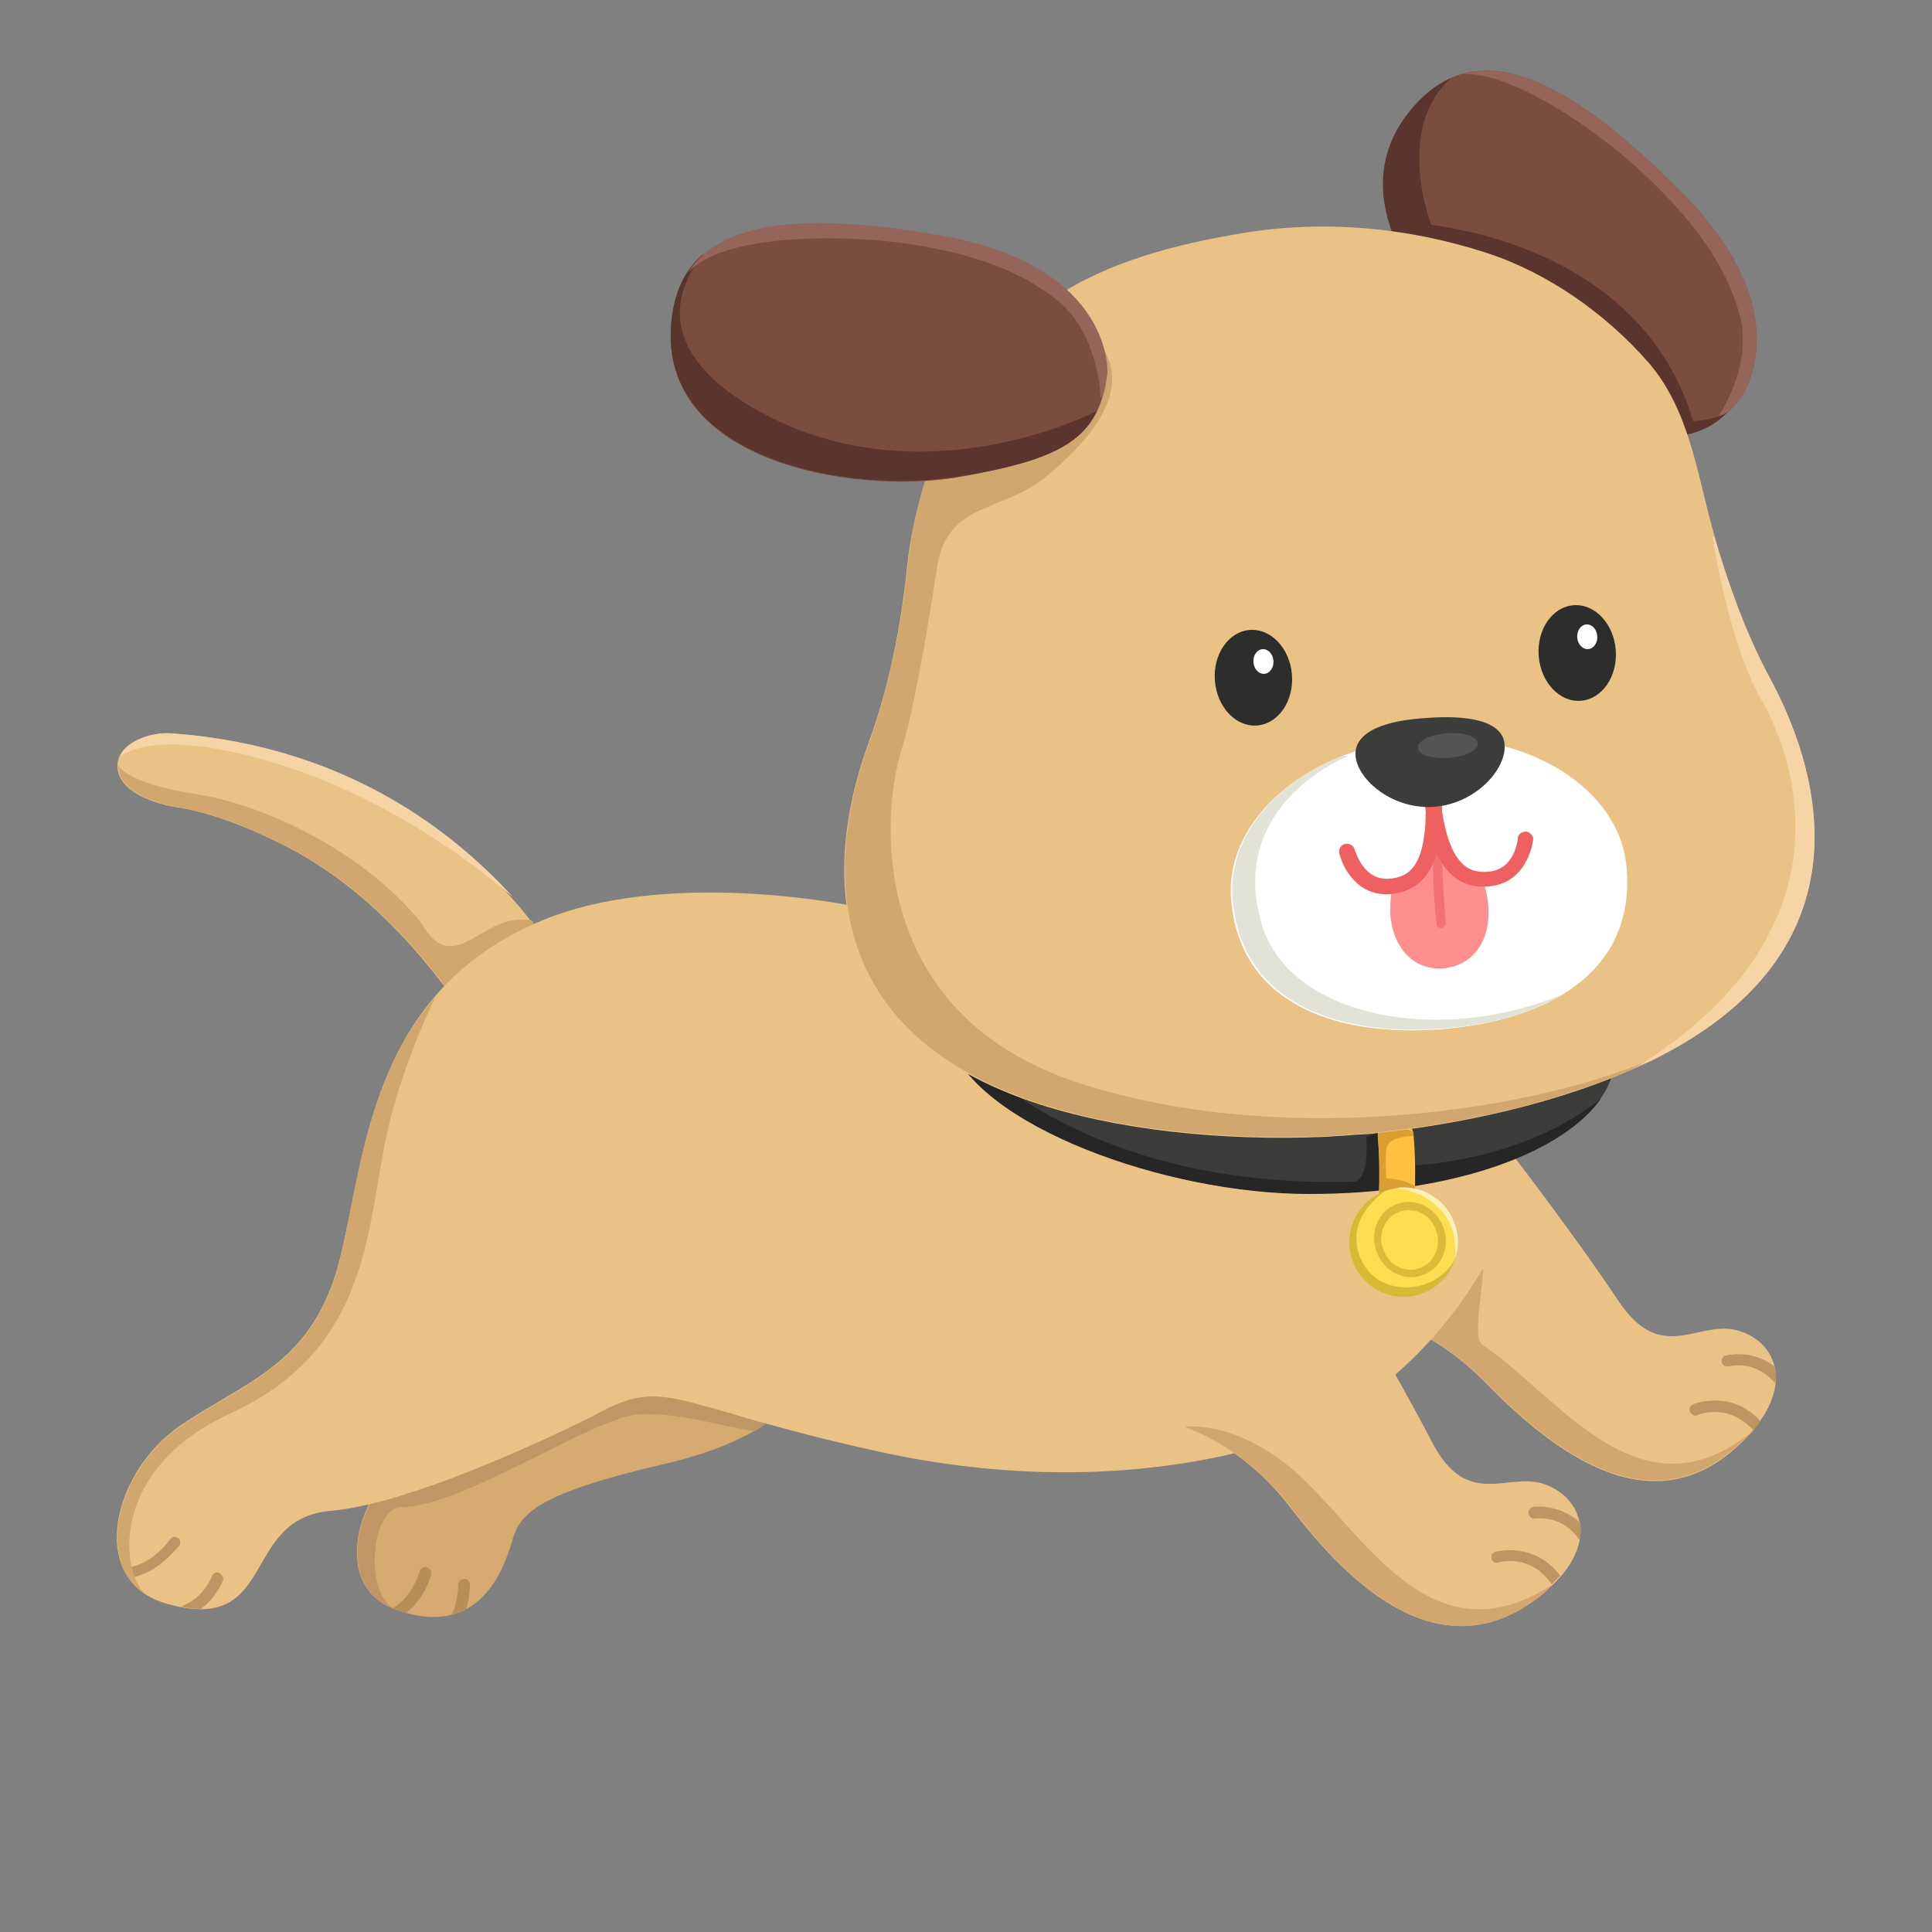 <?xml version="1.0" encoding="utf-8"?>
<!-- Generator: Adobe Illustrator 16.0.0, SVG Export Plug-In . SVG Version: 6.00 Build 0)  -->
<!DOCTYPE svg PUBLIC "-//W3C//DTD SVG 1.1//EN" "http://www.w3.org/Graphics/SVG/1.1/DTD/svg11.dtd">
<svg version="1.1" id="Layer_1" xmlns:x="http://ns.adobe.com/Extensibility/1.0/" xmlns:i="http://ns.adobe.com/AdobeIllustrator/10.0/" xmlns:graph="http://ns.adobe.com/Graphs/1.0/"
	 xmlns="http://www.w3.org/2000/svg" xmlns:xlink="http://www.w3.org/1999/xlink" xmlns:a="http://ns.adobe.com/AdobeSVGViewerExtensions/3.0/"
	 x="0px" y="0px" width="250px" height="250px" viewBox="0 0 250 250" style="enable-background:new 0 0 250 250;"
	 xml:space="preserve">
<rect x="0" y="0" width="250" height="250" fill="#808080" stroke="none"/>
<g>
	<path style="fill:#EAC286;" d="M68.1,132.6c-2.3,1.1-5.7,2-7.2-0.2c-6.3-9.4-14.2-18.1-24.5-23.2c-4-2-8.9-4-13.3-4.7
		c-2.7-0.4-8-1.9-7.9-5.5c0.1-2.9,4.1-4.3,6.9-4.1c34.8,2.5,49.1,27.9,50,29.1c1.6,2.4-1.1,6.7-3.5,8.3
		C68.5,132.4,68.3,132.5,68.1,132.6z"/>
	<path style="fill:#D1A76F;" d="M61.5,133c0.2,0.1,0.3,0.3,0.5,0.4c0,0,0.1,0,0.1,0c0.2,0.1,0.4,0.2,0.6,0.2c0,0,0.1,0,0.1,0
		c0.2,0.1,0.4,0.1,0.7,0.1c0,0,0.1,0,0.1,0c0.2,0,0.5,0,0.7,0c0,0,0,0,0.1,0c0.2,0,0.5,0,0.7-0.1c0,0,0.1,0,0.1,0
		c0.2,0,0.5-0.1,0.7-0.2c0,0,0.1,0,0.1,0c0.2-0.1,0.5-0.1,0.7-0.2c0,0,0,0,0,0c0,0,3.6-11.5,3.7-11.9c0,0,0,0,0,0
		c-0.5-0.6-1-1.4-1.6-2.2c-0.5-0.1-1.1-0.1-1.6-0.1c-5.2,0.1-8.8,7.4-12.7,0.4c-8.5-10.4-22.1-15.6-28.9-16.6
		C16,101.3,15.3,99,15.3,99c-0.1,3.6,5.2,5,7.9,5.5c4.4,0.7,9.2,2.7,13.3,4.7c10.3,5.1,18.2,13.8,24.5,23.2
		C61,132.6,61.2,132.7,61.5,133C61.4,132.9,61.4,132.9,61.5,133z"/>
	<path style="fill:#F7D4A6;" d="M22.2,94.9c-2.4-0.2-5.7,0.9-6.6,2.9c0,0,0,0.1,0,0.1c0,0,2.8-2.8,13-0.9
		c16.2,3.1,29.7,12.2,37.8,19.1c0,0,0,0,0,0C59.2,108.2,45.2,96.5,22.2,94.9z"/>
</g>
<g>
	<path style="fill:#D6AA70;" d="M104,178.9c0,0-2,6.9-18.3,10.6c-16.3,3.8-18.4,6.4-19.4,9.8s-4.1,13.1-15.3,8.9
		c-5.8-2.2-5.6-8.6-3.4-13.3c2.8-6.1,6.2-8.9,12.4-11.1c4.8-1.7,9.3-4.1,13.3-7.3c6.7-5.4,18.1-12.1,26.7-7.4
		C103.1,170.9,105.1,175.4,104,178.9z"/>
	<path style="fill:#B78D5A;" d="M60.1,204.3L60.1,204.3c-0.4,0-0.8,0.3-0.8,0.7c0,0,0,2.3-0.9,4c0.7-0.2,1.3-0.4,1.9-0.7
		c0.5-1.6,0.5-3.1,0.5-3.2C60.8,204.7,60.5,204.3,60.1,204.3z"/>
	<path style="fill:#B78D5A;" d="M55.2,202.8c-0.4-0.1-0.8,0.1-0.9,0.5c0,0-0.9,3.4-3.5,4.8c0.1,0,0.2,0.1,0.3,0.1
		c0.5,0.2,1,0.4,1.5,0.5c2.4-1.9,3.2-4.9,3.2-5C55.9,203.3,55.6,202.9,55.2,202.8z"/>
	<path style="fill:#C19667;" d="M100.1,183.5c3-6.6-0.7-13.4-8.4-15.8c-6.7,0.7-13.7,5.1-18.3,8.9c-4,3.2-8.4,5.6-13.3,7.3
		c-6.2,2.2-9.6,5-12.4,11.1c-2.2,4.6-2.4,10.8,3.1,13.1C47,205.4,48.2,195,52,195c7.9,0,24.8-11.7,30.8-12
		c4.7-0.3,11.7,1.8,14.9,2.2C98.6,184.6,99.4,184,100.1,183.5z"/>
</g>
<g>
	<path style="fill:#EAC286;" d="M174.5,169.6c0,0,9.1,0.5,17.7,9.3s22.1,19.7,34,6.9c6.3-6.8,3.4-12.5-1.6-13.7
		c-5-1.2-9.7,4.5-15.2-3.8c-5.5-8.3-14.3-19.7-14.3-19.7S172.4,153.3,174.5,169.6z"/>
	<path style="fill:#BF9464;" d="M219.1,181.7c-0.4,0.2-0.6,0.6-0.4,1s0.6,0.6,1,0.4c0.2-0.1,4-1.6,7.2,2c0.3-0.4,0.7-0.8,0.9-1.2
		C224,179.7,219.2,181.7,219.1,181.7z"/>
	<path style="fill:#BF9464;" d="M229.6,176.8c-3-2.3-6.2-1.4-6.3-1.4c-0.4,0.1-0.6,0.5-0.5,0.9c0.1,0.4,0.5,0.6,0.9,0.5
		c0.2,0,3.4-0.9,6,2.2C229.9,178.2,229.8,177.5,229.6,176.8z"/>
	<path style="fill:#D1A76F;" d="M226.9,185.1L226.9,185.1c-14.7,12.1-25.2-4.5-35.1-11.1c-2.3-1.6,3.8-18.4-3.6-15.7
		c-3.4,1.3-9.1,11.4-11,11.7c3.3,0.8,9.3,3,15,8.8c8.6,8.8,22.1,19.7,34,6.9C226.5,185.6,226.7,185.4,226.9,185.1z"/>
</g>
<g>
	<path style="fill:#EAC286;" d="M170.4,184.6c0,0-22.6,10.9-57.3,3.1c-26.6-5.9-26.8-9.8-36.3-4.5c0,0-22.2,11.3-34,12.3
		s-6.8,16.2-21.3,12c-10.3-3-7-17,1.8-23s17.3-8,20.7-21.7s4-34.6,26.4-43.8c14.7-6,35.9-2.8,42.2-1.3c8.6,2.1,17.7,2.7,26.4,4.3
		c13,2.4,26.7,5.1,38.8,10.7c6.4,2.9,13.4,6.4,16.8,12.9c4.1,8-0.7,15.7-5.1,22.3C184.6,174.9,178,181,170.4,184.6z"/>
	<path style="fill:#BF9464;" d="M16.7,204.2c3.9-0.6,6.4-4.2,6.5-4.2c0.2-0.3,0.2-0.8-0.2-1c-0.3-0.2-0.8-0.2-1,0.2
		c-0.1,0.2-2.5,3.5-6,3.7C16.1,203.3,16.4,203.7,16.7,204.2z"/>
	<path style="fill:#BF9464;" d="M28.3,203.5c-0.4-0.1-0.8,0.1-0.9,0.5c0,0-0.9,2.7-4,3.9c1,0.2,1.8,0.3,2.6,0.3
		c2.1-1.6,2.8-3.6,2.9-3.8C28.9,204.1,28.7,203.7,28.3,203.5z"/>
	<path style="fill:#D1A76F;" d="M29.8,182.9c17-7.8,17.6-22,19.8-33.9c1.6-8.8,5.3-17,6.8-20.1c-9,10.3-10,24.1-12.4,34
		c-3.3,13.6-11.9,15.7-20.7,21.7c-7.9,5.4-11.3,17.3-4.4,21.8C15.6,203.5,14,190.2,29.8,182.9z"/>
	<g>
		<g style="display:none;">
			<path style="display:inline;fill:#BF9464;" d="M63.2,212.6c-0.2-0.3-0.5-0.4-0.8-0.2c-0.3,0.2-0.4,0.5-0.2,0.8
				c0.1,0.1,1.6,2.7,0.4,5.7c0.4,0,0.9,0,1.2,0C64.9,215.5,63.2,212.7,63.2,212.6z"/>
			<path style="display:inline;fill:#BF9464;" d="M68.6,218.8c0,0,0.4-0.1,1-0.3c0.9-3.2-0.7-5.9-0.7-6c-0.2-0.3-0.5-0.4-0.8-0.2
				c-0.3,0.2-0.4,0.5-0.2,0.8c0.1,0.1,1.6,2.7,0.4,5.7C68.6,218.8,68.6,218.8,68.6,218.8z"/>
		</g>
		<g style="display:none;">
			<path style="display:inline;fill:#BF9464;" d="M138.3,212.6c-0.2-0.3-0.5-0.4-0.8-0.2c-0.3,0.2-0.4,0.5-0.2,0.8
				c0.1,0.1,1.6,2.7,0.4,5.7c0.4,0,0.9,0,1.2,0C140,215.5,138.3,212.7,138.3,212.6z"/>
			<path style="display:inline;fill:#BF9464;" d="M143.7,218.8c0,0,0.4-0.1,1-0.3c0.9-3.2-0.7-5.9-0.7-6c-0.2-0.3-0.5-0.4-0.8-0.2
				c-0.3,0.2-0.4,0.5-0.2,0.8c0.1,0.1,1.6,2.7,0.4,5.7C143.7,218.8,143.7,218.8,143.7,218.8z"/>
		</g>
		<g>
			<path style="fill:#3C3C3B;" d="M208.9,137c0,8.8-15.5,17.4-39.5,17.4c-24,0-46.8-12.6-46.8-21.4s19.5-8.2,43.5-8.2
				C190.1,124.7,208.9,128.2,208.9,137z"/>
			<path style="fill:#262626;" d="M122.9,134.9c3.5,10.7,27.8,19.6,46.5,19.6c19.3,0,33.1-5.6,37.8-12.4
				c-10.6,8.7-25.9,8.8-25.9,8.8l-1.3-4.9l-3.2,1.1c0.4,6.5-1.9,5.8-1.9,5.8c-31.6,0.9-46.7-13.8-46.7-13.8l0.2-4.6L122.9,134.9z"/>
			<g>
				<path style="fill:#FFBF40;" d="M180.6,159.5c-0.1,0-0.1,0-0.2,0c-1.3-0.1-2.2-1.2-2.1-2.5c0.4-5.7,0-9.7,0-9.7
					c-0.2-1.3,0.8-2.4,2-2.6c1.3-0.2,2.4,0.8,2.6,2c0,0.2,0.5,4.4,0,10.6C182.8,158.5,181.8,159.5,180.6,159.5z"/>
				<path style="fill:#DB9E33;" d="M182.9,157.4C182.9,157.4,182.9,157.3,182.9,157.4c0.1-1.5,0.2-2.7,0.2-3.9c-1.5-1-3.7-1-3.7-1
					s-0.2-2,0-3.8c0.1-1.5,2.7-1.7,3.5-1.7c0-0.2,0-0.3,0-0.3c0-0.1,0-0.1,0-0.2c-0.7-0.5-2.4-0.7-4.2-0.8c-0.3,0.4-0.4,1-0.4,1.5
					c0,0,0.5,4,0,9.7c0,0.2,0,0.4,0.1,0.7l3.4,0.4C181.7,158,182.3,157.8,182.9,157.4z"/>
			</g>
			<g>
				<circle style="fill:#FFDD50;" cx="181.6" cy="160.7" r="7"/>
				<path style="fill:#D8B936;" d="M179.3,154.1c-3.7,1.3-5.6,5.3-4.3,9c1.3,3.7,5.3,5.6,9,4.3c2.1-0.8,3.7-2.5,4.3-4.5l0,0
					c-2.6,4.8-10.2,5.1-12.3-0.2C173.9,157.4,179.3,154.1,179.3,154.1z"/>
				<g>
					<path style="fill:#DBBC3A;" d="M184.1,165c-2.4,0.9-5.1-0.5-6-3.1c-0.9-2.5,0.3-5.3,2.7-6.1c2.4-0.9,5.1,0.5,6,3.1
						C187.7,161.4,186.5,164.2,184.1,165z M181.1,156.8c-1.9,0.7-2.9,2.9-2.1,4.9c0.7,2,2.8,3.1,4.7,2.4c1.9-0.7,2.9-2.9,2.1-4.9
						C185.2,157.2,183,156.1,181.1,156.8z"/>
				</g>
				<path style="fill:#FFF1B8;" d="M180.6,153.7c1.6,0.2,8.2,1.5,7.7,9.1l0,0c0.5-1.4,0.5-3-0.1-4.5
					C187.1,155.1,183.9,153.3,180.6,153.7z"/>
			</g>
		</g>
	</g>
</g>
<g>
	<path style="fill:#EAC286;" d="M150.5,183.8c0,0,9,1.5,16.5,11.3s19.8,22.1,33,10.8c7.1-6,4.8-12,0-13.8s-10.1,3.4-14.7-5.5
		s-12-21.2-12-21.2S150.3,167.3,150.5,183.8z"/>
	<path style="fill:#BF9464;" d="M193.5,200.8c-0.4,0.1-0.6,0.5-0.5,0.9c0.1,0.4,0.5,0.6,0.9,0.5c0.2-0.1,4.1-1.2,6.9,2.8
		c0.4-0.4,0.7-0.7,1.1-1.1C198.5,199.4,193.6,200.8,193.5,200.8z"/>
	<path style="fill:#BF9464;" d="M204.5,197.1c-2.7-2.6-6-2.1-6.1-2.1c-0.4,0.1-0.7,0.5-0.6,0.9c0.1,0.4,0.5,0.7,0.9,0.6
		c0.2,0,3.5-0.5,5.7,2.8C204.6,198.5,204.6,197.8,204.5,197.1z"/>
	<path style="fill:#D1A76F;" d="M200.8,205.1L200.8,205.1c-16,10.3-24.5-7.3-33.6-15c-5.8-4.9-11-5.7-14-5.5
		c3.2,1.2,8.9,4,13.9,10.5c7.5,9.8,19.8,22.1,33,10.8C200.4,205.5,200.6,205.3,200.8,205.1z"/>
</g>
<g>
	<g>
		<path style="fill:#7A4D3F;" d="M224.9,52c0,0,8.8-10.8-7.2-27c-16-16.2-27.6-20.7-35.6-10.2c-10.2,13.3,6.6,30.6,19.3,36.8
			C214.1,57.8,219.4,58.1,224.9,52z"/>
		<path style="fill:#96655A;" d="M189.2,9.6c7.3-2.1,16.7,3.4,28.5,15.4c16,16.2,7.2,27,7.2,27c-0.6,0.7-1.2,1.3-1.9,1.8l-0.6,0
			c0,0,4.5-6.5,2.7-13.1c-1.8-6.5-6-12.2-12.5-18.3C206.7,16.9,195.7,9.2,189.2,9.6z"/>
		<path style="fill:#59352D;" d="M219.5,55.9c1.5-0.5,2.8-1.3,4.1-2.6c-0.2,0.2-1.7,1-4.5,1.2c-6-20.1-26.9-24.5-33.9-25.4
			c-2.7-7.8-1.9-15.2,2.6-19c-2.1,0.9-4,2.5-5.7,4.7c-10.2,13.3,6.6,30.6,19.3,36.8C210.1,55.8,215.3,57.3,219.5,55.9L219.5,55.9
			C219.5,55.9,219.5,55.9,219.5,55.9z"/>
	</g>
	<g>
		<path style="fill:#EAC286;" d="M229,87.7c-3.2-6-5.5-12.4-7.3-18.9c-2.1-7.5-3.1-15.8-8.4-21.9c-5.5-6.3-13-11.6-21-14.2
			c-10.2-3.3-21.1-4.3-31.7-2.5c-8.4,1.4-17.1,3.6-24.3,8.4c-5.9,3.9-10.3,9.6-13.5,15.8c-2.2,4.3-4.7,12-5.4,18.7
			c-0.8,7.8-2.3,15.6-5,23c-4.2,11.5-9.2,36.2,21.2,46.5c10.6,3.6,24.4,5.1,38.1,4.5l0,0c1-0.1,1.9-0.1,2.9-0.2c0,0,0,0,0,0
			c0,0,0,0,0,0c1-0.1,1.9-0.1,2.9-0.2l0,0c13.6-1.4,27.1-4.8,37-9.9C243.2,122.2,234.8,98.4,229,87.7z"/>
		<path style="fill:#D1A76F;" d="M216.6,135.7c-13.6,7.2-48.5,13.6-76.8,4.5c-28.5-9.2-25.4-36.1-23.2-43c2.2-6.9,4.7-24.1,4.7-24.1
			c1.4-8.1,8.3-6.8,13.9-11.3c16.4-13.3,4.6-19.4,4.6-19.4c-2.5-1.3-5.2-1.3-7.7-0.5c0,0-0.1,0.1-0.1,0.1c-1,1-2.3,2.3-3.7,3.9
			c-2.1,2.6-4,5.5-5.5,8.5c-2.2,4.3-4.7,11.9-5.3,18.4c-0.1,0.8-0.2,1.6-0.3,2.5c-0.7,6.2-2,12.4-3.9,18.4c-0.3,0.8-0.5,1.6-0.8,2.3
			c-4.2,11.5-9.2,36.2,21.2,46.5c10.6,3.6,24.4,5.1,38.1,4.5l0,0c1-0.1,1.9-0.1,2.9-0.2c0,0,0,0,0,0c0,0,0,0,0,0
			c1-0.1,1.9-0.1,2.9-0.2l0,0c13.6-1.4,27.1-4.8,37-9.9C215.3,136.4,216,136,216.6,135.7z"/>
		<path style="fill:#F7D4A6;" d="M229,87.7c-3-5.5-5.4-12.3-7.2-18.3c-0.1,0-0.2,0-0.2,0s2,13.6,6.3,21.1
			c4.3,7.5,12.4,29.9-16.3,47.7c1-0.5,2.1-0.9,3-1.4C243.2,122.2,234.8,98.4,229,87.7z"/>
	</g>
	<g>
		<path style="fill:#7A4D3F;" d="M143.2,48.5c0,0,1-13.9-21.4-17.9c-22.4-4-34.4-1-35,12.2c-0.7,16.8,23,21.2,36.9,19
			C137.7,59.4,142.3,56.6,143.2,48.5z"/>
		<path style="fill:#59352D;" d="M97.3,52.7c-14.4-8.5-8.4-17.3-6.2-19.9c-2.7,2.2-4.1,5.5-4.3,9.9c-0.7,16.8,23,21.2,36.9,19
			c10.8-1.7,16-3.8,18.2-8.5C141.5,53.4,118.7,65.2,97.3,52.7z"/>
		<path style="fill:#96655A;" d="M142.4,51.5l0.3-0.2c0.3-0.9,0.4-1.8,0.6-2.9c0,0,1-13.9-21.4-17.9c-17.4-3.1-28.6-2-32.9,4.8
			c4.3-4.9,18.9-5,27.4-3.9c8.8,1.2,15.5,3.4,20.7,7.7C142.3,43.6,142.4,51.5,142.4,51.5z"/>
	</g>
	<g>
		<path style="fill:#FFFFFF;" d="M210.5,112.5c1,13.2-10,19.6-24.2,20.7c-14.1,1-26-3.7-27-16.9c-0.8-10.4,10.1-19.6,24.2-20.7
			C197.7,94.5,209.8,102.1,210.5,112.5z"/>
		<path style="fill:#E2E2D7;" d="M202.1,128.7c-15.8,6.6-35.4,3-38.9-9.3c-4.4-15.5,11.3-21.6,11.3-21.6c-0.4,0-0.7,0-1.1,0.1
			c-8.7,3.6-14.5,10.6-13.9,18.3c1,13.2,12.8,17.9,27,16.9C192.4,132.7,197.9,131.3,202.1,128.7z"/>
	</g>
	<g>
		<path style="fill:#FF8F8F;" d="M185.6,108c-1.3,5.4-3.6,6.9-5.5,7.2c-0.2,1-0.2,2.1-0.2,3.1c0.4,4.8,3.4,7.3,6.9,7
			c3.5-0.3,6.1-3.2,5.8-8c-0.1-1.1-0.3-2.2-0.7-3.3C187.9,114.1,185.6,108,185.6,108z"/>
		<path style="fill:#F27272;" d="M186.5,120.1c-0.3,0-0.6-0.2-0.6-0.5c-0.5-4-0.5-8.9-0.5-8.9c0-0.3,0.3-0.6,0.6-0.6
			c0.3,0,0.6,0.3,0.6,0.6c0,0,0.1,4.9,0.5,8.8C187.1,119.7,186.8,120,186.5,120.1C186.5,120.1,186.5,120.1,186.5,120.1z"/>
		<path style="fill:#EF6060;" d="M197.5,107.6c-0.6,0-1.1,0.4-1.1,0.9c0,0.2-0.4,4.1-3.9,4.3c-2.3,0.2-4.8-0.7-5.9-7.8
			c0-1.2-0.1-2.5-0.2-3.7c0-0.6-0.5-1-1.1-1c0,0-0.1,0-0.1,0c0,0-0.1,0-0.1,0c-0.6,0-1,0.5-1,1.1c0.1,1.2,0.2,2.4,0.4,3.7
			c-0.1,7.2-2.3,8.4-4.7,8.6c-3.4,0.3-4.4-3.6-4.5-3.7c-0.1-0.6-0.7-0.9-1.2-0.8c-0.6,0.1-0.9,0.7-0.8,1.2c0.5,2,2.4,5.6,6.6,5.3
			c3.4-0.3,5.2-2.4,6-5.3c1.2,2.7,3.3,4.6,6.7,4.3c4.2-0.3,5.6-4.2,5.8-6.2C198.4,108.2,198,107.7,197.5,107.6z"/>
	</g>
	<g>
		<path style="fill:#3C3C3B;" d="M194.7,96.4c0.2,3.2-3.8,7.6-9.1,8c-5.3,0.4-9.9-3.4-10.2-6.6c-0.2-3.2,4-4.6,9.3-4.9
			C190.1,92.5,194.5,93.3,194.7,96.4z"/>
		
			<ellipse transform="matrix(0.997 -7.403182e-002 7.403182e-002 0.997 -6.632 14.14)" style="fill:#545454;" cx="187.4" cy="96.5" rx="3.9" ry="1.6"/>
	</g>
	<g>
		<g>
			
				<ellipse transform="matrix(0.997 -7.669276e-002 7.669276e-002 0.997 -6.248 12.7)" style="fill:#2D2D2B;" cx="162.2" cy="87.7" rx="5" ry="6.2"/>
			
				<ellipse transform="matrix(0.997 -7.665198e-002 7.665198e-002 0.997 -6.083 12.787)" style="fill:#FFFFFF;" cx="163.5" cy="85.6" rx="1.3" ry="1.6"/>
		</g>
		<g>
			
				<ellipse transform="matrix(0.997 -7.670024e-002 7.670024e-002 0.997 -5.878 15.905)" style="fill:#2D2D2B;" cx="204.1" cy="84.5" rx="5" ry="6.2"/>
			
				<ellipse transform="matrix(0.997 -7.684489e-002 7.684489e-002 0.997 -5.726 16.029)" style="fill:#FFFFFF;" cx="205.4" cy="82.4" rx="1.3" ry="1.6"/>
		</g>
	</g>
</g>
</svg>
